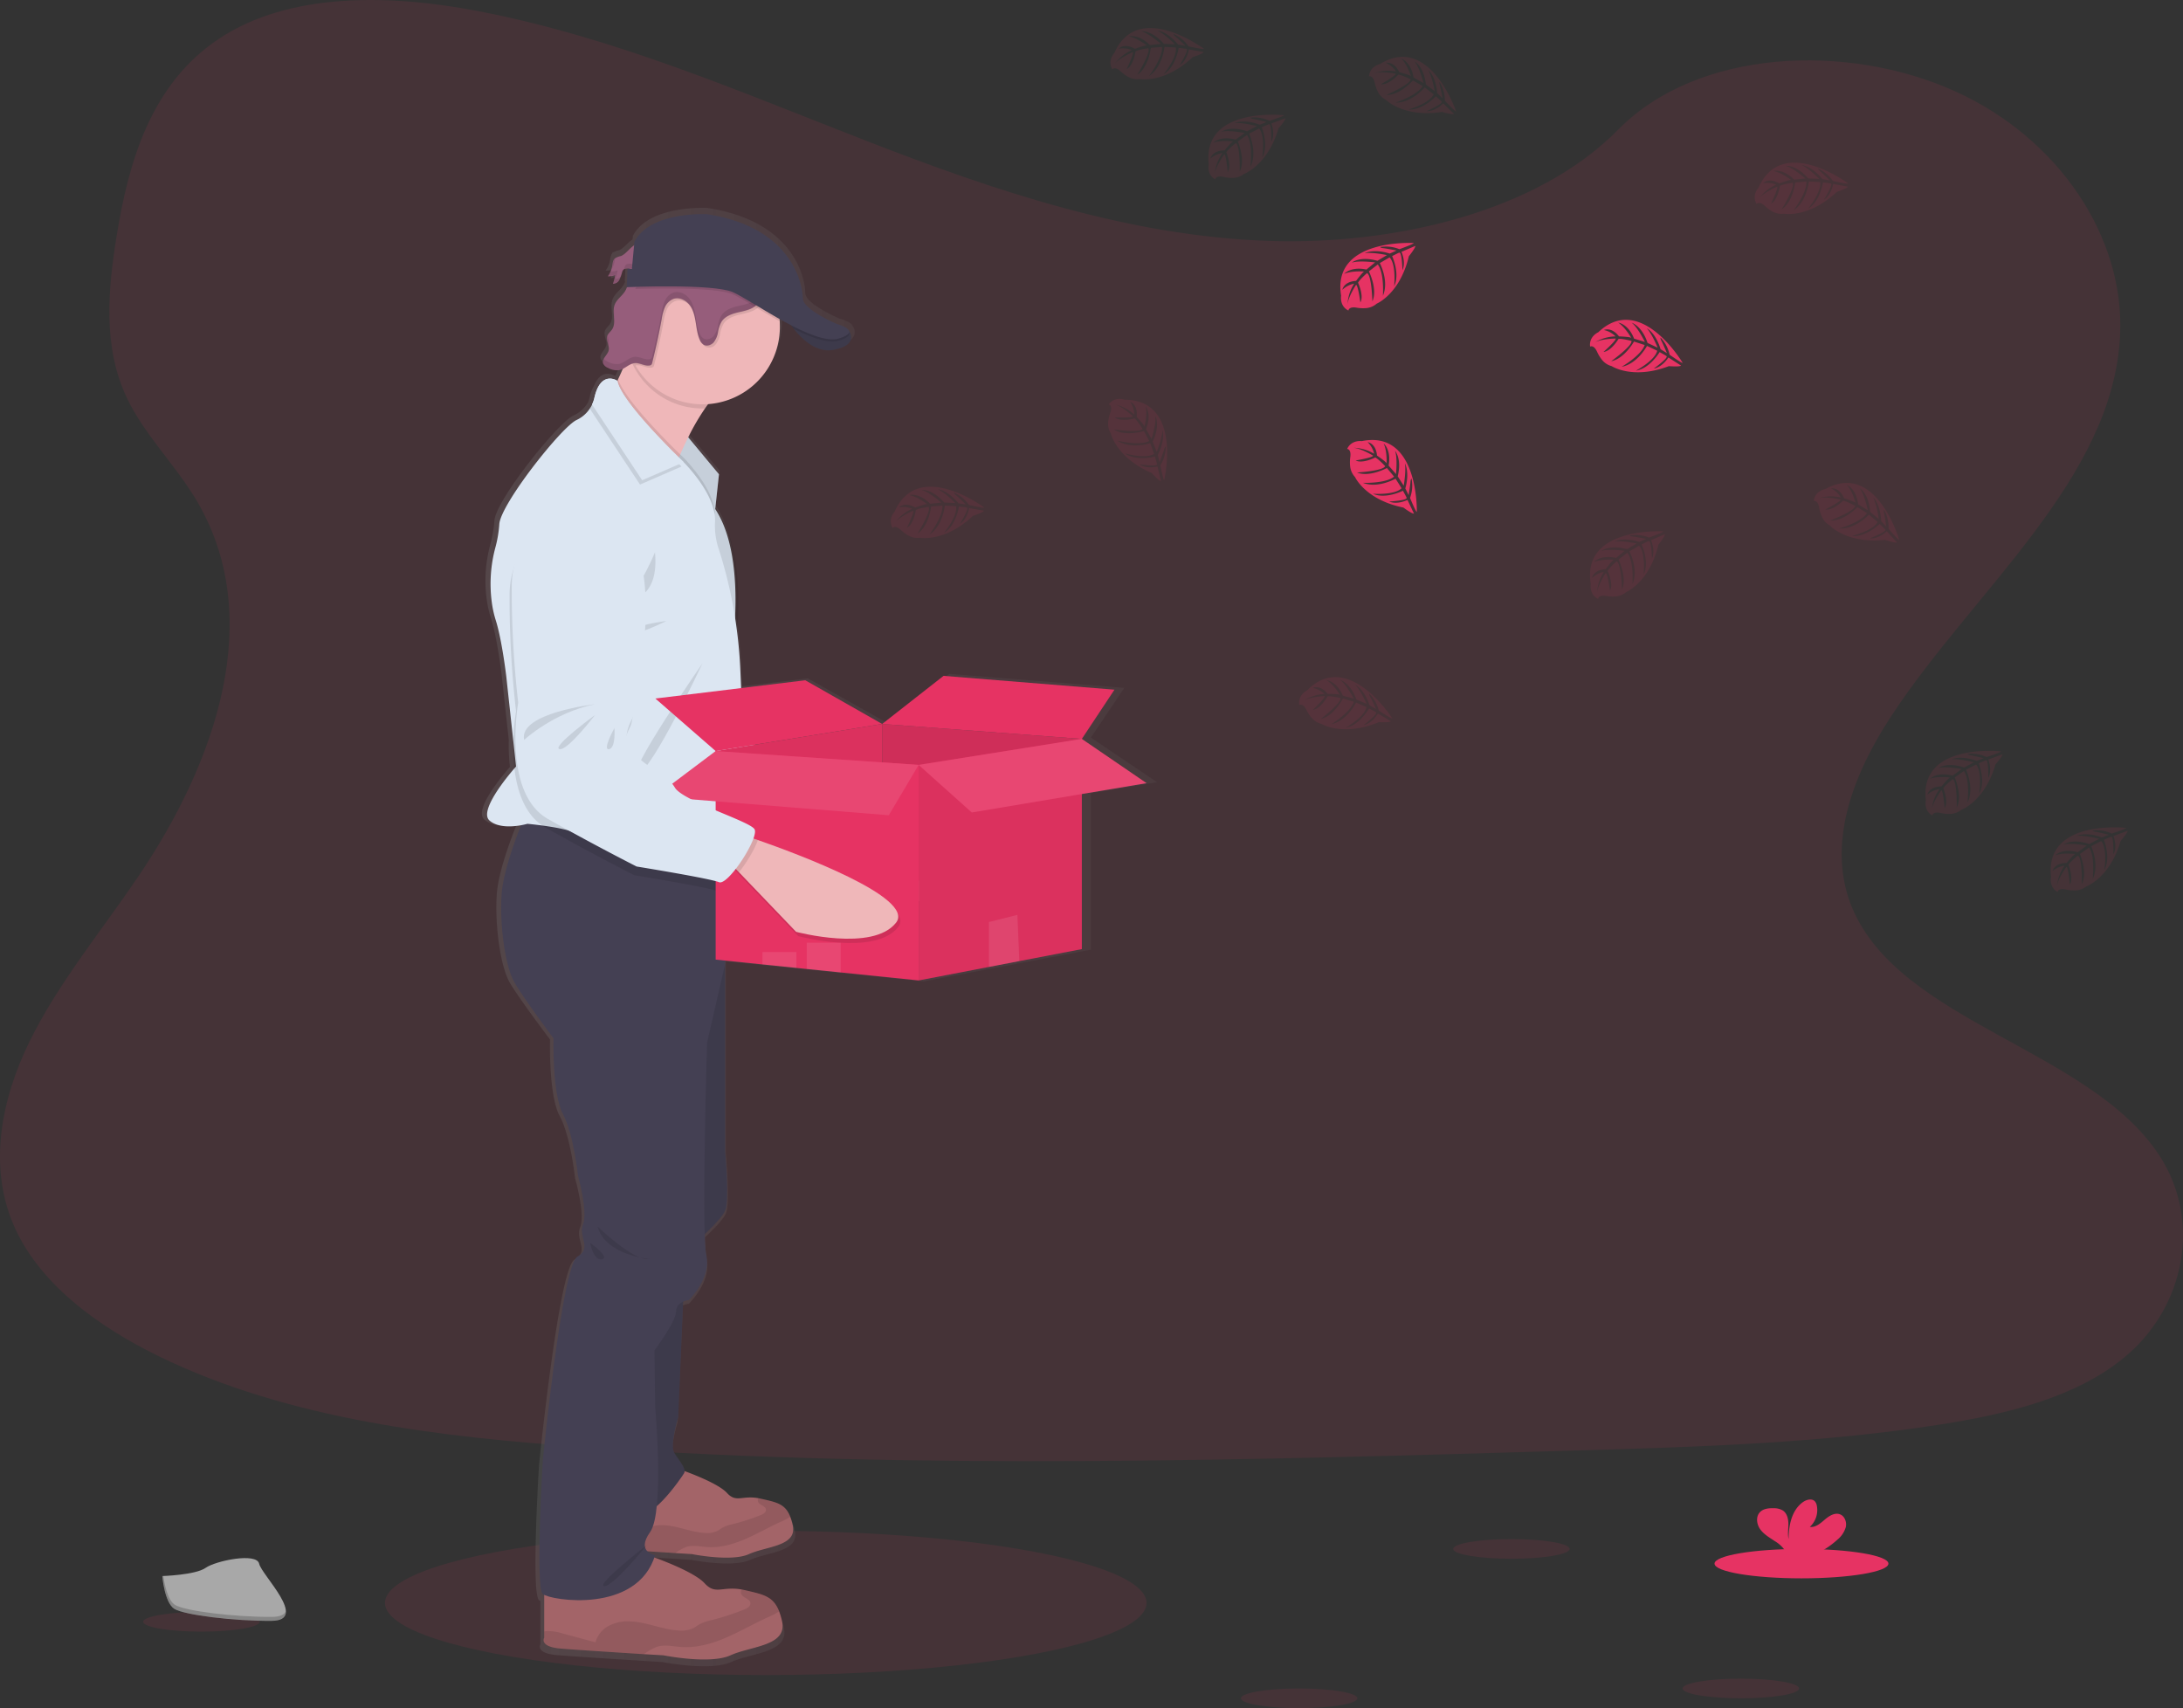<svg id="9af98f83-10c5-4067-bc84-20554b2827d8" data-name="Layer 1" xmlns="http://www.w3.org/2000/svg" xmlns:xlink="http://www.w3.org/1999/xlink" width="1009.54" height="789.93" viewBox="0 0 1009.54 789.93"><rect x="0" y="0" width="1009.54" height="789.93" fill="#333333" stroke="none"/><defs><linearGradient id="07c62293-c0d3-4921-8e06-4e39241449cd" x1="318.22" y1="488.45" x2="630.35" y2="488.45" gradientUnits="userSpaceOnUse"><stop offset="0" stop-color="gray" stop-opacity="0.25"/><stop offset="0.54" stop-color="gray" stop-opacity="0.12"/><stop offset="1" stop-color="gray" stop-opacity="0.1"/></linearGradient></defs><title>empty</title><ellipse cx="354.13" cy="741.27" rx="176.1" ry="33.36" fill="#e63363" opacity="0.1"/><path d="M681.78,166.43c-64.72-2.24-126.36-23.14-185.22-46S379.4,72.25,316.23,60.14C275.6,52.35,229.13,51.24,196.4,73c-31.51,21-41.69,57.15-47.16,90.72-4.12,25.26-6.54,51.85,4.74,75.5,7.84,16.42,21.74,30.22,31.36,45.95,33.47,54.72,9.81,122.2-26.45,175.63-17,25.06-36.75,49-49.88,75.65S89.81,593.74,101.3,621c11.38,27,38.51,47.24,67.9,61.49,59.69,28.95,130,37.23,198.61,41.93,151.83,10.38,304.46,5.89,456.69,1.38,56.34-1.66,112.92-3.35,168.34-12.06,30.78-4.84,62.55-12.52,84.9-31.06,28.36-23.53,35.39-63.37,16.38-92.87-31.88-49.5-120-61.79-142.31-114.9-12.26-29.24.33-61.8,18.16-88.91,38.24-58.17,102.33-109.2,105.7-175.68,2.32-45.66-28.49-91.39-76.13-113-49.93-22.65-119.18-19.8-156,17.69C805.59,153.57,738.93,168.42,681.78,166.43Z" transform="translate(-95.23 -55.03)" fill="#e63363" opacity="0.1"/><path d="M630.35,416.77l-30.63-20.65h0l15.45-23-80.9-6.45L505.2,389.15l-36.39-20.4-30.35,3.65-.36-8a225.78,225.78,0,0,0-2.51-24.9c.13-2.5.22-5.37.21-8.49,0-13.15-1.78-30.58-9.6-42.2L428,272.63,413.4,255.38a110.37,110.37,0,0,1,8-13.46c.5-.72,1-1.42,1.54-2.1,18.95-1.37,33.9-16.95,33.9-36,0-.88,0-1.76-.1-2.63,0-.35-.07-.71-.11-1.06,1.85,1,3.72,2,5.59,3,.35.5.75,1,1.19,1.59l0,0,.09.11.56.69.18.21c.2.24.41.47.62.71l.14.16c.53.59,1.09,1.19,1.69,1.78a1.8,1.8,0,0,1,.2.19l.75.7.21.19c.64.57,1.32,1.12,2,1.64l.22.16.86.59.28.18c.33.2.67.41,1,.6l.12.07c.39.21.79.41,1.19.6l.2.08q.51.22,1,.42l.31.11c.35.12.69.23,1.05.33l.22.06c.44.11.88.2,1.33.27h.05a10.88,10.88,0,0,0,1.28.13h.29a11,11,0,0,0,1.15,0h.25a11.85,11.85,0,0,0,1.43-.17,15.78,15.78,0,0,0,6.3-2.26,5.5,5.5,0,0,0,1.28-1.19c2-2.62-.2-5.49-.2-5.49h0c-.78-1.86-5.84-3.17-5.84-3.17s-16-6.68-16-12-4-32.92-45.29-39.23c0,0-26.86-1.51-34.41,12.87l-.16,1.68c-2.22,1.39-4.06,4.18-6.25,5a10.21,10.21,0,0,0-2.71,1l0-.19h0a2.58,2.58,0,0,0-.61.79,8,8,0,0,0-.83,3,11.3,11.3,0,0,1-1.31,3.63,8.07,8.07,0,0,1-.6.92h0l-.17.27a7.3,7.3,0,0,0,3.4-.55,16.93,16.93,0,0,1-1,4,3.32,3.32,0,0,0,3.08-1.84l0-.08.13-.18a8.44,8.44,0,0,0,.62-1.45l-.11.12c.2-.65.38-1.31.6-1.95a3.06,3.06,0,0,1,.49-1,2.42,2.42,0,0,1,2.07-.69l-.41,8.67h.18a11.83,11.83,0,0,1-.88,1.82c-1.42,2.3-4,3.87-4.95,6.39a9.4,9.4,0,0,0-.46,3.78c0,.75.09,1.51.15,2.26v-.06c.14,2,.18,3.9-.9,5.51-.74,1.1-1.93,1.93-2.34,3.18a3.1,3.1,0,0,0-.15,1.08,12.13,12.13,0,0,0,.68,3.21.14.14,0,0,0,0-.06,4.88,4.88,0,0,1,.17,2.36c-.45,2-2.88,3.67-2.76,5.58a2.15,2.15,0,0,0,.11.74,4.05,4.05,0,0,0,2.26,2,8.8,8.8,0,0,0,5.08,1.12,6.68,6.68,0,0,0,1.9-.65c-.7,1.61-1.42,3.2-2.15,4.71-.11.24-.23.48-.35.72,0,0-6.18-4.13-9.69,4.29a18.68,18.68,0,0,0-2.17,5.64,13.42,13.42,0,0,1-.74,2.32,14.93,14.93,0,0,1-6.68,6c-7.16,3.28-36.08,39.35-36.59,48.69a54.49,54.49,0,0,1-1.84,10.78,64.15,64.15,0,0,0-1.72,25.49,48.77,48.77,0,0,0,1.77,8.13c3.07,9.33,5.12,26.74,5.12,26.74l3.32,30.22a86,86,0,0,0,.54,12.49c-3.39,3.87-17,20-11.8,24.39,4,3.46,11,2.89,14.93,2.18-3.31,8.19-8.52,22.43-9.21,32.21-1,14.47,1.71,33.64,6,41s18.59,26.24,18.59,26.24-.67,25.9,4.44,35.31,7.17,28.93,7.17,28.93,4.77,16.48,2.38,22.54,4.43,11.1-2.73,15.13-16.32,94.86-16.32,94.86-3.69,59.53,0,62.56a3.75,3.75,0,0,0,.63.37v20s-2.56,4.2,7.85,5.05c7.13.57,27.34,1.86,39.33,2.61l9.29.58s22,4.38,31.72,0,26.95-4.28,24.39-15.85a32.92,32.92,0,0,0-1.36-4.63c-2.81-7.18-7.58-8-16.37-10-.51-.11-1-.21-1.45-.29-9.26-1.61-12.3,2.7-17.49-2.91-4.51-4.85-18.87-10.28-23.76-12,.12-.36.27-.71.39-1.08a7.32,7.32,0,0,1-3.71-1.81l13.25.84,7.89.49s18.7,3.73,27,0,22.9-3.63,20.72-13.46a28.21,28.21,0,0,0-1.15-3.94c-2.39-6.1-6.45-6.77-13.92-8.46-.43-.09-.83-.18-1.23-.25-7.87-1.37-10.45,2.29-14.86-2.47-3.78-4.06-15.71-8.61-20-10.16,0-2.22-3-5.38-4.89-8.55-2.22-3.7,1.88-16.65,1.88-16.65L411,658.74a10.38,10.38,0,0,1,2.8-.8s10.58-10.1,8.19-20.86a69.13,69.13,0,0,1-.76-9.83c3.48-3.23,8.27-8,9.63-10.94,2.22-4.79,0-28,0-28V499.56l17.7,1.79L464.62,503l4.89.5,16.06,1.62,36.91,3.73,33.26-6.3,14.39-2.72,29.59-5.6V421.83ZM386.74,176.86l-2.06-.22C385.36,176.67,386.08,176.8,386.74,176.86Z" transform="translate(-95.23 -55.03)" fill="url(#07c62293-c0d3-4921-8e06-4e39241449cd)"/><path d="M558.56,463.78c-10,14.31-45.95,6.73-45.95,6.73l-27.86-26.07L481,440.91l6.29-13.36s2,.55,5.43,1.53C510.73,434.31,567,451.75,558.56,463.78Z" transform="translate(-95.23 -55.03)" fill="#efb7b9"/><path d="M492.7,429.08c-1.23,4.28-4.6,10.69-7.95,15.36L481,440.91l6.29-13.36S489.31,428.1,492.7,429.08Z" transform="translate(-95.23 -55.03)" opacity="0.1"/><path d="M397.15,278.42s-25.68,11.39-24.42,39.36a461.14,461.14,0,0,0,5.88,53.76s-5.25,42.09,16.61,52.94,42.09,19.77,42.09,19.77,34.2,3.68,38.45,5.2,17.53-21.72,15.08-25.34S457,412.9,453,406.86s-13.25-9.77-13.25-9.77-9.55-5.78-10.2-11,1.87-9.11,2.51-11.4,2.26-24.4,2.26-24.4S445.1,271.59,397.15,278.42Z" transform="translate(-95.23 -55.03)" fill="#dce6f2"/><path d="M414.1,370.39s-35.23,5.9-31.82,18.23C382.28,388.62,395.07,375.31,414.1,370.39Z" transform="translate(-95.23 -55.03)" opacity="0.1"/><path d="M414.37,375.38S395,391.19,398.79,392,414.37,375.38,414.37,375.38Z" transform="translate(-95.23 -55.03)" opacity="0.1"/><path d="M423.68,380.89s-5.19,10.63-2,9.91S423.68,380.89,423.68,380.89Z" transform="translate(-95.23 -55.03)" opacity="0.1"/><path d="M494,430.21l-2.14-.61c.61-2,.78-3.62.28-4.37-2.45-3.62-33.82-11.2-37.81-17.25s-13.25-9.77-13.25-9.77-9.55-5.78-10.2-11,1.87-9.11,2.51-11.4,2.26-24.41,2.26-24.41,10.75-78.69-37.2-71.86c0,0-25.68,11.4-24.43,39.37a459.85,459.85,0,0,0,5.89,53.76s-5.25,42.09,16.61,52.94,42.09,19.77,42.09,19.77,34.19,3.67,38.45,5.2c1.61.58,4.52-2.41,7.37-6.52l1.62,1.51,27.86,26.06s35.95,7.59,45.95-6.72C568.31,452.87,512.05,435.43,494,430.21Z" transform="translate(-95.23 -55.03)" opacity="0.1"/><path d="M382.37,173.44a8.5,8.5,0,0,0-2.77,1.07c-1,.83-1,2.25-1.25,3.49a11.48,11.48,0,0,1-2,4.78,7.19,7.19,0,0,0,3.33-.55,17.14,17.14,0,0,1-1,4,3.24,3.24,0,0,0,3-1.83,19.26,19.26,0,0,0,1.25-3.51,2.89,2.89,0,0,1,.48-1c.92-1.09,2.63-.6,4.05-.46a6.65,6.65,0,0,0,6.08-2.92c1.51-2.29,1.6-8.15-2-8.77C387.78,167.12,385.44,172.3,382.37,173.44Z" transform="translate(-95.23 -55.03)" fill="#965d7b"/><g opacity="0.1"><path d="M379.5,175.74c.09-.49.15-1,.26-1.49h0c-.95.83-1,2.24-1.25,3.49a11,11,0,0,1-.59,2.11A11.46,11.46,0,0,0,379.5,175.74Z" transform="translate(-95.23 -55.03)"/><path d="M379.82,184a16.63,16.63,0,0,0,1-4,7.16,7.16,0,0,1-3.17.55,11.57,11.57,0,0,1-1.15,2,7.12,7.12,0,0,0,3.32-.54,16.63,16.63,0,0,1-1,4,3.25,3.25,0,0,0,3-1.83,7.46,7.46,0,0,0,.6-1.43A3,3,0,0,1,379.82,184Z" transform="translate(-95.23 -55.03)"/><path d="M388.6,177.2c-1.42-.14-3.14-.63-4.06.46a3.09,3.09,0,0,0-.48,1c-.09.26-.17.53-.24.8.95-.75,2.49-.35,3.78-.22a6.68,6.68,0,0,0,6.08-2.92,5.54,5.54,0,0,0,.67-1.57A6.66,6.66,0,0,1,388.6,177.2Z" transform="translate(-95.23 -55.03)"/></g><polygon points="317.24 201 332.49 219.34 330.5 237.85 312.07 209 317.24 201" fill="#dce6f2"/><polygon points="332.48 219.34 330.61 236.75 330.49 237.85 313.86 211.81 312.07 209 312.59 208.19 317.23 201 318.26 202.24 332.48 219.34" opacity="0.1"/><path d="M435.63,231.2c-5.16,1.48-10.09,6.56-14.38,12.73a108.65,108.65,0,0,0-7.76,13.34c-1.41,2.82-2.65,5.53-3.68,7.89l-.72,1.68c-1.74,4.11-2.71,6.86-2.71,6.86S366.88,244,373.13,242c2.1-.67,4.86-5.17,7.59-10.84l.34-.72c1.73-3.64,3.43-7.7,4.94-11.52,3.09-7.85,5.38-14.67,5.38-14.67S451.38,226.7,435.63,231.2Z" transform="translate(-95.23 -55.03)" fill="#efb7b9"/><path d="M459.26,202.58s9.12,16.5,21.37,14.25,7.21-8.86,7.21-8.86Z" transform="translate(-95.23 -55.03)" fill="#444053"/><path d="M441.59,773.73c-8.08,3.69-26.35,0-26.35,0l-7.7-.48c-10-.64-26.74-1.72-32.66-2.2-8.64-.71-6.52-4.25-6.52-4.25V745.41l41.92-10.62s16.57,5.67,21.11,10.62c4.31,4.72,6.83,1.09,14.52,2.45.38.07.78.15,1.2.25,7.3,1.67,11.26,2.33,13.6,8.38a28.1,28.1,0,0,1,1.13,3.9C464,770.13,449.66,770.06,441.59,773.73Z" transform="translate(-95.23 -55.03)" fill="#a36468"/><path d="M460.71,756.49a31.34,31.34,0,0,1-4.72,2.42c-5.5,2.51-10.73,5.57-16.29,7.94s-11.55,4.06-17.57,3.61c-3.15-.23-6.37-1-9.38-.1a21.66,21.66,0,0,0-5.21,2.89c-10-.64-26.74-1.72-32.66-2.2-8.64-.71-6.52-4.25-6.52-4.25v-2.5c.31,0,.66-.09,1.06-.12a18.88,18.88,0,0,1,6.1.91c4.34,1.18,8.66,2.34,13,3.5a10.27,10.27,0,0,1,5-6.38,15.94,15.94,0,0,1,8.06-1.85c6.73.09,13.1,3.28,19.82,3.6a10.92,10.92,0,0,0,5.49-.92c.92-.46,1.73-1.13,2.63-1.64a19.2,19.2,0,0,1,4.53-1.53A99.76,99.76,0,0,0,447,755.69c1.2-.47,2.6-1.32,2.44-2.6-.21-1.7-2.88-1.9-3.58-3.46a2,2,0,0,1,.08-1.77c.38.07.78.15,1.2.25C454.41,749.78,458.37,750.44,460.71,756.49Z" transform="translate(-95.23 -55.03)" opacity="0.1"/><path d="M433.05,820.53c-9.5,4.34-31,0-31,0L393,820c-11.72-.75-31.46-2-38.43-2.59-10.17-.84-7.67-5-7.67-5V787.2l49.33-12.5s19.5,6.67,24.84,12.5c5.07,5.55,8,1.28,17.09,2.88.45.08.92.18,1.41.29,8.59,2,13.25,2.75,16,9.87a32.1,32.1,0,0,1,1.33,4.59C459.38,816.29,442.55,816.2,433.05,820.53Z" transform="translate(-95.23 -55.03)" fill="#a36468"/><path d="M455.55,800.24a37.23,37.23,0,0,1-5.55,2.85c-6.47,2.95-12.63,6.55-19.17,9.34s-13.59,4.77-20.68,4.25c-3.7-.27-7.49-1.2-11-.12A25.5,25.5,0,0,0,393,820c-11.72-.75-31.46-2-38.43-2.59-10.17-.84-7.67-5-7.67-5v-2.94a12.5,12.5,0,0,1,1.25-.14,21.94,21.94,0,0,1,7.18,1.07l15.29,4.12a12.1,12.1,0,0,1,5.93-7.51,18.66,18.66,0,0,1,9.49-2.18c7.92.11,15.41,3.86,23.32,4.24A12.91,12.91,0,0,0,415.8,808c1.09-.55,2-1.34,3.1-1.93a21.75,21.75,0,0,1,5.33-1.8,119.69,119.69,0,0,0,15.16-4.92c1.41-.56,3.06-1.56,2.87-3.06-.25-2-3.39-2.24-4.22-4.08a2.41,2.41,0,0,1,.1-2.08c.45.08.92.18,1.41.29C448.14,792.34,452.8,793.12,455.55,800.24Z" transform="translate(-95.23 -55.03)" opacity="0.1"/><path d="M411.55,647.54l-2.67,62.83s-4,12.83-1.83,16.5,5.83,7.33,4.5,9.5S394.22,762,389.05,753s-10.27-48-10.27-48l4.77-48.17Z" transform="translate(-95.23 -55.03)" fill="#444053"/><path d="M423.13,491l7.42,9.92V587.2s2.17,23,0,27.75-13.17,14.25-13.17,14.25l-9.25-47.5,2-50.25Z" transform="translate(-95.23 -55.03)" fill="#444053"/><path d="M411.55,647.54l-2.67,62.83s-4,12.83-1.83,16.5,5.83,7.33,4.5,9.5S394.22,762,389.05,753s-10.27-48-10.27-48l4.77-48.17Z" transform="translate(-95.23 -55.03)" opacity="0.1"/><path d="M423.13,491l7.42,9.92V587.2s2.17,23,0,27.75-13.17,14.25-13.17,14.25l-9.25-47.5,2-50.25Z" transform="translate(-95.23 -55.03)" opacity="0.1"/><path d="M430.55,454.2v46.67l-8.33,36.33s-2.67,87.67-.34,98.33-8,20.67-8,20.67-6,.67-6,5.33-10,18-10,18l.33,26s4.34,48.67-2.33,58,2.33,10.67,2.33,10.67c-8.33,27.33-48.33,21-51.94,18s0-62,0-62,8.94-90,15.94-94,.34-9,2.67-15-2.33-22.33-2.33-22.33-2-19.34-7-28.67-4.34-35-4.34-35-14-18.67-18.16-26-6.84-26.33-5.84-40.67c.68-9.69,5.77-23.8,9-31.92,1.55-3.89,2.67-6.41,2.67-6.41l.95.25,54.62,14.3Z" transform="translate(-95.23 -55.03)" fill="#444053"/><path d="M435.63,231.2c-5.16,1.48-10.09,6.56-14.38,12.73l-1.12,0a35.72,35.72,0,0,1-31-17.93,35.18,35.18,0,0,1-3.14-7.15c3.09-7.85,5.38-14.67,5.38-14.67S451.38,226.7,435.63,231.2Z" transform="translate(-95.23 -55.03)" opacity="0.1"/><path d="M455.88,206.2A35.75,35.75,0,1,1,389,188.68a34.93,34.93,0,0,1,3.78-5.46A36.18,36.18,0,0,1,401,176a35.75,35.75,0,0,1,54.83,27.58C455.85,204.46,455.88,205.33,455.88,206.2Z" transform="translate(-95.23 -55.03)" fill="#efb7b9"/><path d="M425.84,291.78l-.12,1.1-16.63-26c-1.74,4.11-2.71,6.86-2.71,6.86S366.88,244,373.13,242c2.1-.67,4.86-5.17,7.59-10.84l.34-.72c2.9,8.64,19.75,25.91,26.76,32.83.81.8,1.48,1.46,2,1.94l1.07,1,.56.56C414,269.4,424.76,281,425.84,291.78Z" transform="translate(-95.23 -55.03)" opacity="0.1"/><path d="M438.27,380l-1.82,58.57L436.13,449s-21.56-2-41.68-4.2c-16.2-1.77-31.47-3.68-33.82-4.8-3-1.41-9.43-2.5-14.5-3.19-3.92-.53-7-.81-7-.81s-1.15.34-2.92.66c-3.86.7-10.64,1.27-14.59-2.16-5.05-4.39,8.22-20.34,11.53-24.17l.73-.83-1.25-11.55L329.38,368s-2-17.25-5-26.5a48.88,48.88,0,0,1-1.73-8.05,64.48,64.48,0,0,1,1.68-25.26,55.08,55.08,0,0,0,1.8-10.69c.5-9.25,28.75-45,35.75-48.25a14.84,14.84,0,0,0,7.16-7.14,13.64,13.64,0,0,0,1.09-3.11c3-13,10.59-7.84,10.59-7.84,1.83,10.17,30.16,37.09,30.16,37.09l.56.56c2.81,2.88,15.33,16.4,14.44,27.94a33.87,33.87,0,0,0,1.89,12.64,213.75,213.75,0,0,1,9.85,56Z" transform="translate(-95.23 -55.03)" fill="#dce6f2"/><path d="M398.13,310.45s-7,17-12.25,19.75S400.63,336,398.13,310.45Z" transform="translate(-95.23 -55.03)" opacity="0.1"/><path d="M403.38,342.2s-16,2-16,5S403.38,342.2,403.38,342.2Z" transform="translate(-95.23 -55.03)" opacity="0.1"/><path d="M420.13,361.7s-23.25,49.5-29.75,51S420.13,361.7,420.13,361.7Z" transform="translate(-95.23 -55.03)" opacity="0.1"/><path d="M410.44,270.76l-19.23,8.36L368,244.06a13.64,13.64,0,0,0,1.09-3.11c3-13,10.59-7.84,10.59-7.84,1.83,10.17,30.16,37.09,30.16,37.09Z" transform="translate(-95.23 -55.03)" opacity="0.1"/><path d="M411.44,268.76l-19.23,8.36L369,242.06a13.64,13.64,0,0,0,1.09-3.11c3-13,10.59-7.84,10.59-7.84,1.83,10.17,30.16,37.09,30.16,37.09Z" transform="translate(-95.23 -55.03)" fill="#dce6f2"/><path d="M436.13,449s-21.56-2-41.68-4.2l36.1,9.45v11c-1.58,1.43-2.95,2.17-3.84,1.79-4.16-1.75-38.11-7.25-38.11-7.25s-19.72-10-41-22a16.43,16.43,0,0,1-1.5-.94,23.64,23.64,0,0,1-6.3-6.31c-3.93-5.69-5.85-13-6.68-20.17a87.22,87.22,0,0,1-.52-12.38A101.51,101.51,0,0,1,333.88,384a460.08,460.08,0,0,1-3-54c.25-28,26.5-38,26.5-38,48.25-4.25,33.29,73.75,33.29,73.75s-2.79,22-3.55,24.25-3.49,6-3.12,11.25,9.59,11.53,9.59,11.53,9,4.22,12.71,10.47c2.7,4.61,20.24,10.86,30.15,15.32Z" transform="translate(-95.23 -55.03)" opacity="0.1"/><path d="M452.29,184a11.32,11.32,0,0,1-1,4.78,29.55,29.55,0,0,1-1.78,3.56,16.4,16.4,0,0,1-4.38,5.44c-2.31,1.65-5.23,2.11-8,2.78s-5.65,1.74-7.23,4.1a14.34,14.34,0,0,0-1.69,4.9,10.54,10.54,0,0,1-2,4.74,3.93,3.93,0,0,1-4.68,1.12,4.73,4.73,0,0,1-1.81-2.33c-1.14-2.57-1.43-5.42-1.89-8.19s-1.11-5.62-2.81-7.85-4.71-3.7-7.38-2.83a7.11,7.11,0,0,0-4,3.88,22.24,22.24,0,0,0-1.51,5.52q-1.86,10.18-4.39,20.24a1.86,1.86,0,0,1-.33.76,1.44,1.44,0,0,1-1,.42c-2.24.3-4.39-1.27-6.65-1.1a3.82,3.82,0,0,0-.69.11,35.73,35.73,0,0,1,3.61-40.8l.18-.05a10.78,10.78,0,0,0,4-2.52,42.22,42.22,0,0,0,4-4.63l.8-1a45.61,45.61,0,0,1,7.8-7.41,8,8,0,0,1,2.66-1.44,7.88,7.88,0,0,1,2.52-.08,63.57,63.57,0,0,0,10.41.39,66.79,66.79,0,0,1,7.31-.74c6.33.18,11.73,4.65,15.73,9.55C450.24,177.83,452.16,180.72,452.29,184Z" transform="translate(-95.23 -55.03)" opacity="0.1"/><path d="M384.33,189.63c-1.39,2.28-3.9,3.83-4.84,6.33-1.38,3.63.95,8.15-1.19,11.39-.71,1.09-1.88,1.9-2.28,3.15-.68,2.11,1.18,4.36.7,6.53s-3.34,4-2.58,6.12a4,4,0,0,0,2.2,2,8.6,8.6,0,0,0,5,1.11c2.73-.45,4.76-3.13,7.53-3.33,2.25-.16,4.4,1.4,6.64,1.11a1.5,1.5,0,0,0,1-.43,1.73,1.73,0,0,0,.33-.76q2.52-10.05,4.4-20.24a21.8,21.8,0,0,1,1.5-5.52,7.17,7.17,0,0,1,4-3.88c2.67-.86,5.67.6,7.38,2.83s2.36,5.08,2.82,7.85.75,5.62,1.88,8.19a4.78,4.78,0,0,0,1.82,2.34c1.5.87,3.52.18,4.67-1.12a10.43,10.43,0,0,0,2-4.75,14.28,14.28,0,0,1,1.69-4.89c1.58-2.36,4.47-3.43,7.23-4.1s5.67-1.14,8-2.79a16.46,16.46,0,0,0,4.38-5.43c1.48-2.58,2.86-5.38,2.74-8.35-.13-3.24-2.05-6.13-4.1-8.65-4-4.9-9.41-9.37-15.74-9.54a62.2,62.2,0,0,0-7.31.74,62.57,62.57,0,0,1-10.41-.4,8.18,8.18,0,0,0-2.52.09,7.54,7.54,0,0,0-2.65,1.44,45.63,45.63,0,0,0-7.81,7.4,57.31,57.31,0,0,1-4.82,5.6,10.85,10.85,0,0,1-4,2.53c-1,.28-2,.08-2.95.39C386.09,183.52,385.7,187.37,384.33,189.63Z" transform="translate(-95.23 -55.03)" fill="#965d7b"/><path d="M480.63,216.82c-8,1.47-14.63-5-18.3-9.72a39.22,39.22,0,0,1-3.07-4.52l27.46,5.18,1.11.21S492.88,214.58,480.63,216.82Z" transform="translate(-95.23 -55.03)" opacity="0.1"/><g opacity="0.1"><path d="M376.72,214.17a8.33,8.33,0,0,0-.58-3.84c0,.1-.09.2-.12.3-.43,1.34.15,2.73.52,4.12A3,3,0,0,0,376.72,214.17Z" transform="translate(-95.23 -55.03)"/><path d="M379.1,197.8a22.22,22.22,0,0,0,.08,4.15A22.28,22.28,0,0,0,379.1,197.8Z" transform="translate(-95.23 -55.03)"/><path d="M448.55,188.45a16.4,16.4,0,0,1-4.38,5.44c-2.31,1.65-5.22,2.11-8,2.78s-5.65,1.74-7.23,4.1a14.41,14.41,0,0,0-1.69,4.9,10.47,10.47,0,0,1-2,4.75c-1.15,1.3-3.17,2-4.67,1.12a4.78,4.78,0,0,1-1.82-2.34c-1.13-2.57-1.43-5.41-1.88-8.19s-1.12-5.62-2.82-7.85-4.71-3.7-7.38-2.83a7.14,7.14,0,0,0-4,3.88,21.8,21.8,0,0,0-1.5,5.52q-1.87,10.19-4.4,20.24a1.73,1.73,0,0,1-.33.76,1.5,1.5,0,0,1-1,.43c-2.24.29-4.39-1.27-6.64-1.11-2.77.2-4.8,2.88-7.53,3.32a8.45,8.45,0,0,1-5-1.11,5.35,5.35,0,0,1-1.83-1.3,2.7,2.7,0,0,0-.37,2.33,3.9,3.9,0,0,0,2.2,2,8.45,8.45,0,0,0,5,1.11c2.73-.44,4.76-3.12,7.53-3.32,2.25-.16,4.4,1.4,6.64,1.11a1.5,1.5,0,0,0,1-.43,1.73,1.73,0,0,0,.33-.76q2.52-10,4.4-20.24a21.8,21.8,0,0,1,1.5-5.52,7.14,7.14,0,0,1,4-3.88c2.67-.87,5.67.6,7.38,2.83s2.36,5.08,2.82,7.85.75,5.62,1.88,8.19a4.78,4.78,0,0,0,1.82,2.34c1.5.87,3.52.18,4.67-1.12a10.47,10.47,0,0,0,2-4.75,14.41,14.41,0,0,1,1.69-4.9c1.58-2.36,4.47-3.42,7.23-4.1s5.67-1.13,8-2.78a16.4,16.4,0,0,0,4.38-5.44c1.48-2.57,2.86-5.37,2.74-8.34a10.74,10.74,0,0,0-.12-1.14A19.65,19.65,0,0,1,448.55,188.45Z" transform="translate(-95.23 -55.03)"/></g><path d="M451.33,188.75a35.33,35.33,0,0,1,4.45,14.85c-8.91-5-17.29-10.49-21.52-12.4-7.37-3.33-34.93-2.83-45.29-2.52a34.93,34.93,0,0,1,3.78-5.46A36.18,36.18,0,0,1,401,176a35.77,35.77,0,0,1,50.38,12.73Z" transform="translate(-95.23 -55.03)" opacity="0.1"/><path d="M483.13,212.58c-4.81,1.48-12.66-1.38-20.8-5.48a39.22,39.22,0,0,1-3.07-4.52l27.46,5.18C488.54,209,489,210.77,483.13,212.58Z" transform="translate(-95.23 -55.03)" opacity="0.1"/><path d="M422.26,154.08s-26.25-1.5-33.63,12.75l-1.19,12.63-2-.22-.4,8.59s40.12-1.75,49.25,2.37,37.5,24.88,48.87,21.38-1-6.75-1-6.75S466.51,198.2,466.51,193,462.63,160.33,422.26,154.08Z" transform="translate(-95.23 -55.03)" fill="#444053"/><path d="M371.63,622.28s16.75,16.25,24,15C395.63,637.28,375.13,635.53,371.63,622.28Z" transform="translate(-95.23 -55.03)" opacity="0.1"/><path d="M368.13,629.81s1.5,8.36,5.5,7.54S368.13,629.81,368.13,629.81Z" transform="translate(-95.23 -55.03)" opacity="0.1"/><path d="M394.38,769.53s-23.78,18.5-19.77,19S394.38,769.53,394.38,769.53Z" transform="translate(-95.23 -55.03)" opacity="0.1"/><polygon points="330.96 347.33 407.96 334.8 407.96 407.7 334.8 403.87 330.96 347.33" fill="#e63363"/><polygon points="330.96 347.33 407.96 334.8 407.96 407.7 334.8 403.87 330.96 347.33" opacity="0.05"/><polygon points="407.96 334.8 500.3 341.71 495.19 405.15 407.96 407.7 407.96 334.8" fill="#e63363"/><polygon points="407.96 334.8 500.3 341.71 495.19 405.15 407.96 407.7 407.96 334.8" opacity="0.1"/><polygon points="436.35 312.55 407.96 334.8 500.3 341.71 515.39 318.94 436.35 312.55" fill="#e63363"/><polygon points="303.08 323.03 372.4 314.59 407.96 334.8 330.96 347.33 303.08 323.03" fill="#e63363"/><polygon points="424.84 353.73 424.84 453.4 388.77 449.7 373.08 448.1 368.3 447.6 352.62 445.99 330.96 443.77 330.96 347.33 407.95 352.57 424.84 353.73" fill="#e63363"/><polygon points="500.3 341.71 500.3 438.91 471.39 444.46 457.33 447.16 424.84 453.4 424.84 353.73 500.3 341.71" fill="#e63363"/><polygon points="500.3 341.71 500.3 438.91 471.39 444.46 457.33 447.16 424.84 453.4 424.84 353.73 500.3 341.71" opacity="0.05"/><polygon points="303.08 368.31 330.96 347.33 424.84 353.73 411.02 377.01 303.08 368.31" fill="#e63363"/><polygon points="303.08 368.31 330.96 347.33 424.84 353.73 411.02 377.01 303.08 368.31" fill="#fff" opacity="0.1"/><polygon points="500.3 341.71 424.84 353.73 449.4 375.73 530.23 362.17 500.3 341.71" fill="#e63363"/><polygon points="500.3 341.71 424.84 353.73 449.4 375.73 530.23 362.17 500.3 341.71" fill="#fff" opacity="0.1"/><polygon points="471.39 444.46 457.33 447.16 457.33 426.39 470.5 423.07 471.39 444.46" fill="#fff" opacity="0.1"/><polygon points="388.77 435.96 388.77 449.7 373.08 448.1 373.08 435.96 388.77 435.96" fill="#fff" opacity="0.1"/><polygon points="368.3 440.29 368.3 447.6 352.62 445.99 352.62 440.29 368.3 440.29" fill="#fff" opacity="0.1"/><path d="M510.63,483.7c-10.75,13.75-46.25,4.25-46.25,4.25L438,460.43l-3.58-3.73,7-13s2,.66,5.34,1.82C464.44,451.7,519.68,472.13,510.63,483.7Z" transform="translate(-95.23 -55.03)" opacity="0.1"/><path d="M509.63,481.7c-10.75,13.75-46.25,4.25-46.25,4.25L437,458.43l-3.58-3.73,7-13s2,.66,5.34,1.82C463.44,449.7,518.68,470.13,509.63,481.7Z" transform="translate(-95.23 -55.03)" fill="#efb7b9"/><path d="M445.72,443.52c-1.46,4.2-5.17,10.42-8.76,14.91l-3.58-3.73,7-13S442.39,442.36,445.72,443.52Z" transform="translate(-95.23 -55.03)" opacity="0.1"/><path d="M358.38,288s-26.25,10-26.5,38a460.08,460.08,0,0,0,3,54s-7.5,41.75,13.75,53.75,41,22,41,22,33.95,5.5,38.12,7.25,18.66-20.75,16.41-24.5-33.16-13-36.83-19.25-12.71-10.46-12.71-10.46-9.22-6.29-9.59-11.54,2.35-9,3.12-11.25,3.56-24.25,3.56-24.25S406.63,283.7,358.38,288Z" transform="translate(-95.23 -55.03)" fill="#dce6f2"/><path d="M370.38,380.7s-35.5,4-32.75,16.5C337.63,397.2,351.12,384.59,370.38,380.7Z" transform="translate(-95.23 -55.03)" opacity="0.1"/><path d="M370.38,385.7s-20.15,14.75-16.45,15.75S370.38,385.7,370.38,385.7Z" transform="translate(-95.23 -55.03)" opacity="0.1"/><path d="M379.38,391.7s-5.75,10.34-2.5,9.8S379.38,391.7,379.38,391.7Z" transform="translate(-95.23 -55.03)" opacity="0.1"/><path d="M749,167.42s-38-2.29-33.56,24.37c0,0-.89,4.71,3.38,6.85,0,0,.07-2,3.9-1.31a17.51,17.51,0,0,0,4.13.2,8.57,8.57,0,0,0,5.06-2.09h0s10.69-4.41,14.85-21.89c0,0,3.08-3.82,3-4.8l-6.42,2.75s2.19,4.63.46,8.48c0,0-.2-8.31-1.44-8.12-.25,0-3.33,1.61-3.33,1.61s3.77,8.06.92,13.93c0,0,1.08-9.94-2.1-13.35l-4.52,2.64s4.41,8.33,1.42,15.13c0,0,.77-10.43-2.37-14.49l-4.1,3.19s4.15,8.22,1.62,13.86c0,0-.33-12.14-2.51-13.06,0,0-3.58,3.16-4.12,4.46,0,0,2.83,6,1.07,9.11,0,0-1.08-8.09-2-8.13,0,0-3.57,5.36-3.94,9a19.46,19.46,0,0,1,3.07-9.54,10.71,10.71,0,0,0-5.46,2.83s.55-3.79,6.34-4.12c0,0,3-4.07,3.74-4.32,0,0-5.76-.48-9.25,1.07,0,0,3.07-3.57,10.31-2l4-3.3s-7.58-1-10.8.11c0,0,3.7-3.16,11.89-.86l4.4-2.63s-6.46-1.4-10.31-.89c0,0,4.06-2.19,11.6.18l3.15-1.41s-4.74-.93-6.12-1.08-1.46-.53-1.46-.53a16.36,16.36,0,0,1,8.89,1S749.14,167.84,749,167.42Z" transform="translate(-95.23 -55.03)" fill="#e63363"/><path d="M864.46,300.76s-38-2.29-33.56,24.37c0,0-.89,4.71,3.38,6.85,0,0,.07-2,3.91-1.31a17.51,17.51,0,0,0,4.13.2,8.56,8.56,0,0,0,5-2.08h0s10.7-4.42,14.86-21.9c0,0,3.07-3.81,2.95-4.79l-6.42,2.74s2.19,4.63.47,8.48c0,0-.21-8.31-1.44-8.12-.25,0-3.34,1.61-3.34,1.61s3.78,8.07.93,13.93c0,0,1.08-9.94-2.11-13.35L848.75,310s4.41,8.33,1.42,15.13c0,0,.77-10.43-2.37-14.49l-4.09,3.2s4.14,8.21,1.62,13.85c0,0-.33-12.14-2.51-13.06,0,0-3.58,3.16-4.13,4.46,0,0,2.84,6,1.08,9.11,0,0-1.08-8.09-2-8.13,0,0-3.57,5.36-3.94,9a19.52,19.52,0,0,1,3.08-9.54,10.76,10.76,0,0,0-5.47,2.83s.56-3.79,6.35-4.12c0,0,2.95-4.07,3.74-4.32,0,0-5.76-.48-9.25,1.07,0,0,3.07-3.57,10.3-1.95l4-3.3s-7.59-1-10.8.11c0,0,3.7-3.16,11.89-.86l4.4-2.63s-6.47-1.39-10.32-.89c0,0,4.07-2.19,11.61.18l3.15-1.41s-4.74-.93-6.13-1.08-1.46-.53-1.46-.53a16.39,16.39,0,0,1,8.9,1S864.58,301.18,864.46,300.76Z" transform="translate(-95.23 -55.03)" fill="#e63363" opacity="0.1"/><path d="M633.61,277.09s8.75-37.09-18.29-37.22c0,0-4.49-1.68-7.32,2.16,0,0,1.93.41.62,4.07a17.8,17.8,0,0,0-.9,4,8.59,8.59,0,0,0,1.19,5.33h0s2.53,11.3,19,18.38c0,0,3.24,3.68,4.22,3.72l-1.6-6.79s-4.94,1.37-8.44-1c0,0,8.23,1.21,8.24,0,0-.25-1-3.56-1-3.56s-8.59,2.34-13.89-1.47c0,0,9.61,2.76,13.52.21L627.16,260s-9,2.93-15.16-1.18c0,0,10.15,2.54,14.69.14l-2.45-4.58s-8.8,2.68-13.93-.77c0,0,12,1.74,13.3-.24,0,0-2.5-4.07-3.69-4.83,0,0-6.36,1.78-9.16-.49,0,0,8.15.31,8.34-.55,0,0-4.67-4.43-8.23-5.43a19.6,19.6,0,0,1,8.89,4.66,10.79,10.79,0,0,0-1.86-5.87s3.64,1.2,3,7c0,0,3.5,3.6,3.61,4.42,0,0,1.45-5.59.52-9.3,0,0,3,3.64.17,10.49l2.56,4.55s2.32-7.3,1.73-10.66c0,0,2.49,4.18-1.18,11.86l1.85,4.79s2.47-6.14,2.63-10c0,0,1.47,4.38-2.16,11.41l.86,3.34s1.72-4.51,2.1-5.85.77-1.35.77-1.35a16.38,16.38,0,0,1-2.49,8.6S633.18,277.14,633.61,277.09Z" transform="translate(-95.23 -55.03)" fill="#e63363" opacity="0.1"/><path d="M550.39,289.73s-30.52-22.83-41.43,1.9c0,0-3.33,3.45-.94,7.58,0,0,1.14-1.61,4,1.06a17.51,17.51,0,0,0,3.34,2.44,8.58,8.58,0,0,0,5.37,1h0s11.36,2.19,24.44-10.12c0,0,4.67-1.5,5.11-2.38L543.39,290s-.72,5.07-4.27,7.34c0,0,4.39-7.06,3.25-7.57-.23-.11-3.67-.5-3.67-.5s-1.28,8.82-6.88,12.15c0,0,6.37-7.71,5.58-12.31l-5.23-.28s-.89,9.39-7.13,13.43c0,0,6.37-8.29,6-13.41l-5.18.42s-1.05,9.13-6.26,12.45c0,0,6.39-10.32,5.08-12.28,0,0-4.73.67-5.9,1.45,0,0-.91,6.54-4.11,8.2,0,0,3.55-7.35,2.83-7.86,0,0-5.93,2.51-8.26,5.37a19.53,19.53,0,0,1,7.82-6.28,10.77,10.77,0,0,0-6.12-.64s2.54-2.86,7.56.05c0,0,4.7-1.77,5.5-1.55,0,0-4.55-3.57-8.32-4.19,0,0,4.54-1.3,9.69,4l5.19-.53s-5.77-5-9.08-5.84c0,0,4.83-.61,10.4,5.81l5.12.23s-4.63-4.72-8.12-6.42c0,0,4.59.4,9.59,6.53l3.41.55s-3.45-3.38-4.53-4.26-.93-1.25-.93-1.25a16.43,16.43,0,0,1,6.89,5.72S550.26,290.14,550.39,289.73Z" transform="translate(-95.23 -55.03)" fill="#e63363" opacity="0.1"/><path d="M652,77.62s-30.52-22.84-41.43,1.9c0,0-3.33,3.45-.94,7.58,0,0,1.14-1.61,4,1.06a17.79,17.79,0,0,0,3.35,2.43,8.57,8.57,0,0,0,5.37,1h0s11.36,2.19,24.44-10.13c0,0,4.67-1.49,5.1-2.38L645,77.89s-.71,5.07-4.27,7.34c0,0,4.4-7.06,3.26-7.57-.23-.11-3.67-.5-3.67-.5S639,86,633.4,89.31c0,0,6.36-7.71,5.58-12.31l-5.23-.28s-.9,9.39-7.13,13.42c0,0,6.37-8.29,6-13.41l-5.17.42s-1.06,9.14-6.27,12.46c0,0,6.4-10.32,5.09-12.28,0,0-4.73.67-5.9,1.45,0,0-.91,6.54-4.11,8.2,0,0,3.55-7.35,2.83-7.87,0,0-5.93,2.52-8.26,5.38a19.44,19.44,0,0,1,7.82-6.28,10.7,10.7,0,0,0-6.13-.64s2.55-2.86,7.57.05c0,0,4.7-1.78,5.5-1.55,0,0-4.55-3.57-8.32-4.2,0,0,4.53-1.29,9.68,4l5.19-.53s-5.76-5-9.08-5.85c0,0,4.83-.6,10.41,5.82l5.12.22s-4.63-4.72-8.13-6.41c0,0,4.6.4,9.6,6.53l3.4.55S640,72.86,638.92,72s-.93-1.24-.93-1.24a16.4,16.4,0,0,1,6.89,5.72S651.83,78,652,77.62Z" transform="translate(-95.23 -55.03)" fill="#e63363" opacity="0.1"/><path d="M768.62,106.55s-12.2-36.11-35.21-21.92c0,0-4.7,1-5.07,5.71,0,0,1.85-.68,2.67,3.12a18,18,0,0,0,1.37,3.91,8.66,8.66,0,0,0,3.84,3.89h0s8.12,8.25,25.88,5.52c0,0,4.69,1.42,5.55.93l-5-4.91s-3.46,3.77-7.68,3.62c0,0,7.63-3.32,7-4.39-.13-.21-2.74-2.48-2.74-2.48s-6.06,6.53-12.56,6.1c0,0,9.61-2.74,11.57-7l-4.14-3.19s-6.06,7.22-13.49,7c0,0,10-3.21,12.53-7.65l-4.5-2.59s-6,6.93-12.22,6.71c0,0,11.12-4.87,11.15-7.23,0,0-4.27-2.13-5.68-2.15,0,0-4.46,4.87-8,4.43,0,0,7.08-4.05,6.78-4.88,0,0-6.3-1.29-9.85-.25a19.49,19.49,0,0,1,10-.75,10.79,10.79,0,0,0-4.69-4s3.72-.91,6.21,4.33c0,0,4.88,1.21,5.4,1.84,0,0-1.72-5.51-4.47-8.17,0,0,4.47,1.51,5.69,8.82l4.58,2.5s-1.89-7.41-4.17-10c0,0,4.33,2.24,5.27,10.69l4.1,3.09s-1.14-6.52-3.06-9.9c0,0,3.56,2.94,4.2,10.83l2.49,2.38s-.92-4.74-1.3-6.08S761,93,761,93a16.49,16.49,0,0,1,2.43,8.62S768.27,106.81,768.62,106.55Z" transform="translate(-95.23 -55.03)" fill="#e63363" opacity="0.1"/><path d="M689,108.33S651.1,104.11,654.23,131c0,0-1.13,4.66,3,7,0,0,.17-2,4-1.1a18.4,18.4,0,0,0,4.12.41,8.6,8.6,0,0,0,5.15-1.83h0s10.91-3.87,16-21.12c0,0,3.26-3.65,3.19-4.64l-6.55,2.42s2,4.73,0,8.49c0,0,.21-8.31-1-8.18-.25,0-3.41,1.44-3.41,1.44s3.36,8.25.22,14c0,0,1.58-9.88-1.43-13.44l-4.65,2.4s4,8.55.65,15.19c0,0,1.3-10.38-1.63-14.59l-4.25,3s3.72,8.41.91,13.92c0,0,.29-12.14-1.84-13.17,0,0-3.74,3-4.35,4.24,0,0,2.53,6.1.62,9.15,0,0-.67-8.13-1.55-8.21,0,0-3.84,5.17-4.4,8.82a19.47,19.47,0,0,1,3.56-9.38,10.76,10.76,0,0,0-5.6,2.55s.74-3.75,6.54-3.79c0,0,3.15-3.91,4-4.12,0,0-5.73-.77-9.3.6,0,0,3.25-3.42,10.39-1.43l4.21-3.09S663.22,115,660,116c0,0,3.86-3,11.92-.25l4.53-2.41s-6.39-1.72-10.26-1.41c0,0,4.17-2,11.58.77l3.22-1.25s-4.69-1.17-6.07-1.39-1.43-.6-1.43-.6a16.45,16.45,0,0,1,8.84,1.44S689.07,108.75,689,108.33Z" transform="translate(-95.23 -55.03)" fill="#e63363" opacity="0.1"/><path d="M1020.6,402.5s-37.88-4.22-34.75,22.64c0,0-1.13,4.66,3,7,0,0,.17-2,4-1.11a17.3,17.3,0,0,0,4.12.41,8.53,8.53,0,0,0,5.15-1.83h0s10.91-3.87,15.95-21.11c0,0,3.26-3.66,3.19-4.64l-6.55,2.41s2,4.74,0,8.5c0,0,.21-8.32-1-8.18-.25,0-3.41,1.43-3.41,1.43s3.36,8.25.22,14c0,0,1.58-9.87-1.43-13.44l-4.65,2.41s4,8.55.66,15.19c0,0,1.29-10.38-1.64-14.6l-4.25,3s3.72,8.41.91,13.91c0,0,.29-12.14-1.84-13.16,0,0-3.73,3-4.35,4.24,0,0,2.54,6.1.62,9.15,0,0-.67-8.13-1.55-8.21,0,0-3.84,5.17-4.4,8.82a19.47,19.47,0,0,1,3.56-9.38,10.67,10.67,0,0,0-5.6,2.55s.74-3.76,6.54-3.8c0,0,3.16-3.91,4-4.11,0,0-5.73-.78-9.3.59,0,0,3.25-3.41,10.4-1.42l4.2-3.09s-7.52-1.42-10.79-.44c0,0,3.86-3,11.92-.26l4.53-2.4s-6.39-1.72-10.26-1.41c0,0,4.17-2,11.58.77l3.22-1.26s-4.69-1.17-6.07-1.38-1.43-.6-1.43-.6a16.39,16.39,0,0,1,8.84,1.43S1020.7,402.93,1020.6,402.5Z" transform="translate(-95.23 -55.03)" fill="#e63363" opacity="0.1"/><path d="M1078.51,437.88s-37.88-4.21-34.75,22.64c0,0-1.12,4.66,3,7,0,0,.17-2,4-1.1a17.65,17.65,0,0,0,4.11.4A8.64,8.64,0,0,0,1060,465h0s10.9-3.87,15.94-21.12c0,0,3.27-3.65,3.19-4.64l-6.55,2.41s2,4.74,0,8.5c0,0,.21-8.31-1-8.18-.25,0-3.41,1.43-3.41,1.43s3.36,8.25.22,14c0,0,1.58-9.87-1.43-13.43l-4.65,2.4s4,8.55.66,15.19c0,0,1.29-10.38-1.64-14.59l-4.25,3s3.72,8.41.92,13.92c0,0,.28-12.15-1.85-13.17,0,0-3.73,3-4.35,4.24,0,0,2.54,6.1.62,9.15,0,0-.67-8.13-1.55-8.21,0,0-3.84,5.17-4.39,8.82a19.52,19.52,0,0,1,3.55-9.38,10.76,10.76,0,0,0-5.6,2.55s.75-3.76,6.55-3.79c0,0,3.15-3.91,4-4.12,0,0-5.73-.77-9.3.6,0,0,3.25-3.42,10.4-1.43l4.2-3.09s-7.52-1.42-10.79-.44c0,0,3.86-3,11.92-.25l4.53-2.41s-6.39-1.72-10.26-1.41c0,0,4.17-2,11.58.77l3.22-1.25s-4.69-1.17-6.06-1.39-1.44-.6-1.44-.6a16.45,16.45,0,0,1,8.84,1.44S1078.61,438.31,1078.51,437.88Z" transform="translate(-95.23 -55.03)" fill="#e63363" opacity="0.1"/><path d="M949.94,139.87s-30.52-22.83-41.43,1.9c0,0-3.33,3.45-.94,7.58,0,0,1.14-1.61,4,1.06a17.51,17.51,0,0,0,3.34,2.44,8.59,8.59,0,0,0,5.37,1h0s11.36,2.19,24.45-10.12c0,0,4.66-1.5,5.1-2.38l-6.87-1.24s-.72,5.07-4.27,7.34c0,0,4.39-7.06,3.25-7.57-.23-.11-3.66-.5-3.66-.5s-1.29,8.82-6.89,12.15c0,0,6.37-7.71,5.58-12.31l-5.23-.28s-.89,9.39-7.13,13.43c0,0,6.38-8.29,6-13.41l-5.18.42s-1,9.13-6.26,12.45c0,0,6.4-10.32,5.08-12.28,0,0-4.73.67-5.9,1.45,0,0-.9,6.54-4.1,8.2,0,0,3.54-7.35,2.82-7.86,0,0-5.93,2.51-8.26,5.37a19.53,19.53,0,0,1,7.82-6.28,10.77,10.77,0,0,0-6.12-.64s2.55-2.86,7.57.05c0,0,4.69-1.77,5.49-1.55,0,0-4.55-3.57-8.32-4.19,0,0,4.54-1.3,9.69,4l5.19-.53s-5.76-5-9.08-5.84c0,0,4.83-.61,10.4,5.81l5.13.23s-4.64-4.72-8.13-6.42c0,0,4.6.4,9.59,6.53l3.41.55s-3.45-3.38-4.53-4.26S936,133,936,133a16.44,16.44,0,0,1,6.88,5.72S949.81,140.28,949.94,139.87Z" transform="translate(-95.23 -55.03)" fill="#e63363" opacity="0.1"/><path d="M973.52,304.69S963,268.06,939.34,281.21c0,0-4.74.73-5.33,5.47,0,0,1.88-.59,2.53,3.24a17.73,17.73,0,0,0,1.2,4A8.59,8.59,0,0,0,941.4,298h0s7.74,8.6,25.6,6.68c0,0,4.62,1.62,5.5,1.18l-4.73-5.14s-3.63,3.62-7.83,3.28c0,0,7.76-3,7.16-4.07-.12-.22-2.62-2.61-2.62-2.61s-6.34,6.26-12.82,5.53c0,0,9.73-2.3,11.87-6.44l-4-3.38s-6.38,6.94-13.79,6.4c0,0,10.08-2.77,12.86-7.08l-4.38-2.79s-6.35,6.65-12.51,6.15c0,0,11.33-4.37,11.47-6.72,0,0-4.18-2.32-5.59-2.4,0,0-4.67,4.66-8.22,4.06,0,0,7.26-3.73,7-4.57,0,0-6.24-1.57-9.83-.7a19.51,19.51,0,0,1,10-.29,10.73,10.73,0,0,0-4.5-4.2s3.76-.75,6,4.6c0,0,4.81,1.42,5.31,2.08,0,0-1.47-5.59-4.1-8.36,0,0,4.4,1.7,5.29,9.06l4.46,2.71s-1.56-7.5-3.72-10.14c0,0,4.22,2.43,4.79,10.91l4,3.27s-.85-6.56-2.61-10c0,0,3.43,3.1,3.71,11l2.38,2.5s-.7-4.78-1-6.14,0-1.55,0-1.55a16.39,16.39,0,0,1,2.05,8.72S973.16,304.93,973.52,304.69Z" transform="translate(-95.23 -55.03)" fill="#e63363" opacity="0.1"/><path d="M739.1,387.23s-20.43-32.18-39.4-12.92c0,0-4.34,2-3.58,6.75,0,0,1.65-1.1,3.35,2.4a17.12,17.12,0,0,0,2.26,3.46,8.54,8.54,0,0,0,4.65,2.88h0s9.85,6.08,26.45-.8c0,0,4.89.26,5.61-.41l-6-3.6s-2.47,4.5-6.6,5.35c0,0,6.62-5,5.73-5.92-.17-.18-3.25-1.76-3.25-1.76s-4.33,7.78-10.75,8.91c0,0,8.69-4.95,9.59-9.53l-4.79-2.11s-4.17,8.45-11.43,10c0,0,8.9-5.49,10.35-10.41l-5-1.44s-4.22,8.17-10.27,9.42c0,0,9.64-7.38,9.11-9.68,0,0-4.66-1.05-6-.73,0,0-3.17,5.79-6.75,6.21,0,0,5.92-5.62,5.43-6.36,0,0-6.43.25-9.63,2.1a19.46,19.46,0,0,1,9.54-3.1,10.73,10.73,0,0,0-5.49-2.77s3.39-1.77,7,2.73c0,0,5,0,5.69.5,0,0-3-5-6.29-6.87,0,0,4.7.4,7.62,7.21l5.05,1.34s-3.61-6.75-6.42-8.68c0,0,4.73,1.14,7.66,9.13l4.72,2s-2.66-6.05-5.33-8.88c0,0,4.16,2,6.65,9.51l3,1.73s-2-4.39-2.71-5.6-.43-1.49-.43-1.49a16.4,16.4,0,0,1,4.41,7.79S738.83,387.57,739.1,387.23Z" transform="translate(-95.23 -55.03)" fill="#e63363" opacity="0.1"/><path d="M873.37,222.81s-19.43-32.79-39-14.13c0,0-4.4,1.9-3.78,6.64,0,0,1.67-1.06,3.27,2.49a17.28,17.28,0,0,0,2.15,3.54,8.49,8.49,0,0,0,4.56,3h0s9.65,6.38,26.46,0c0,0,4.88.41,5.62-.24l-5.87-3.78s-2.6,4.41-6.76,5.14c0,0,6.77-4.83,5.92-5.74-.18-.19-3.2-1.87-3.2-1.87s-4.57,7.65-11,8.58c0,0,8.84-4.68,9.87-9.22L856.89,215s-4.43,8.33-11.74,9.66c0,0,9.07-5.21,10.67-10.08l-4.94-1.6s-4.48,8-10.56,9.1c0,0,9.86-7.08,9.4-9.39,0,0-4.62-1.2-6-.92,0,0-3.35,5.69-6.94,6,0,0,6.09-5.42,5.63-6.18,0,0-6.44.05-9.69,1.8a19.52,19.52,0,0,1,9.63-2.8,10.75,10.75,0,0,0-5.41-2.94s3.45-1.67,7,2.94c0,0,5,.17,5.67.68,0,0-2.83-5-6.07-7.06,0,0,4.68.54,7.39,7.44l5,1.5s-3.39-6.86-6.15-8.88c0,0,4.7,1.29,7.38,9.36l4.65,2.17s-2.47-6.13-5-9c0,0,4.09,2.13,6.36,9.71l2.93,1.82s-1.88-4.45-2.54-5.68-.38-1.5-.38-1.5a16.43,16.43,0,0,1,4.17,7.92S873.08,223.14,873.37,222.81Z" transform="translate(-95.23 -55.03)" fill="#e63363"/><path d="M750.44,291.76s1-38.1-25.47-32.73c0,0-4.74-.73-6.74,3.61,0,0,2,0,1.44,3.85a17.56,17.56,0,0,0-.06,4.14,8.55,8.55,0,0,0,2.25,5h0s4.77,10.54,22.38,14.12c0,0,3.91,2.95,4.89,2.79l-3-6.32s-4.55,2.34-8.46.75c0,0,8.3-.49,8.07-1.71,0-.25-1.72-3.29-1.72-3.29s-7.94,4.05-13.89,1.39c0,0,10,.75,13.27-2.54l-2.79-4.43s-8.18,4.68-15.08,1.92c0,0,10.45.42,14.41-2.85l-3.33-4s-8.07,4.42-13.79,2.08c0,0,12.12-.73,13-2.94,0,0-3.28-3.47-4.6-4,0,0-5.86,3-9.06,1.38,0,0,8-1.34,8.05-2.23,0,0-5.47-3.39-9.16-3.64a19.47,19.47,0,0,1,9.65,2.76,10.75,10.75,0,0,0-3-5.37s3.81.43,4.33,6.2c0,0,4.17,2.82,4.44,3.6,0,0,.29-5.77-1.38-9.21,0,0,3.68,2.95,2.3,10.23l3.43,3.94s.78-7.62-.47-10.79c0,0,3.28,3.59,1.26,11.85l2.77,4.31s1.18-6.51.55-10.34c0,0,2.32,4,.2,11.61l1.52,3.1s.77-4.77.87-6.16.48-1.48.48-1.48a16.42,16.42,0,0,1-.69,8.93S750,291.89,750.44,291.76Z" transform="translate(-95.23 -55.03)" fill="#e63363"/><ellipse cx="698.97" cy="716.3" rx="26.93" ry="4.55" fill="#e63363" opacity="0.1"/><ellipse cx="600.8" cy="785.38" rx="26.93" ry="4.55" fill="#e63363" opacity="0.1"/><ellipse cx="93.14" cy="749.99" rx="26.93" ry="4.55" fill="#e63363" opacity="0.1"/><ellipse cx="805.06" cy="780.83" rx="26.93" ry="4.55" fill="#e63363" opacity="0.1"/><ellipse cx="833.1" cy="723.1" rx="40.21" ry="6.8" fill="#e63363"/><path d="M945,767a11.61,11.61,0,0,0,3.83-5.78c.5-2.3-.48-5.05-2.67-5.89-2.46-.94-5.09.76-7.09,2.48s-4.27,3.69-6.88,3.33a10.5,10.5,0,0,0,3.24-9.81,4.11,4.11,0,0,0-.9-2c-1.37-1.46-3.84-.83-5.48.32-5.2,3.66-6.65,10.72-6.68,17.08-.52-2.29-.08-4.68-.09-7s-.66-5-2.65-6.22a7.91,7.91,0,0,0-4-1c-2.34-.08-4.95.15-6.54,1.86-2,2.12-1.47,5.69.25,8s4.35,3.8,6.77,5.42a15.13,15.13,0,0,1,4.84,4.61,4.7,4.7,0,0,1,.35.82h14.66A40.44,40.44,0,0,0,945,767Z" transform="translate(-95.23 -55.03)" fill="#e63363"/><path d="M170.29,783.87s15.35-.47,20-3.77,23.63-7.23,24.78-1.94,23.08,26.29,5.74,26.43-40.29-2.7-44.91-5.52S170.29,783.87,170.29,783.87Z" transform="translate(-95.23 -55.03)" fill="#a8a8a8"/><path d="M221.1,802.75c-17.34.14-40.29-2.7-44.91-5.52-3.52-2.14-4.92-9.83-5.39-13.38l-.51,0s1,12.39,5.59,15.2,27.57,5.66,44.91,5.52c5,0,6.73-1.82,6.64-4.46C226.73,801.72,224.82,802.72,221.1,802.75Z" transform="translate(-95.23 -55.03)" opacity="0.2"/></svg>